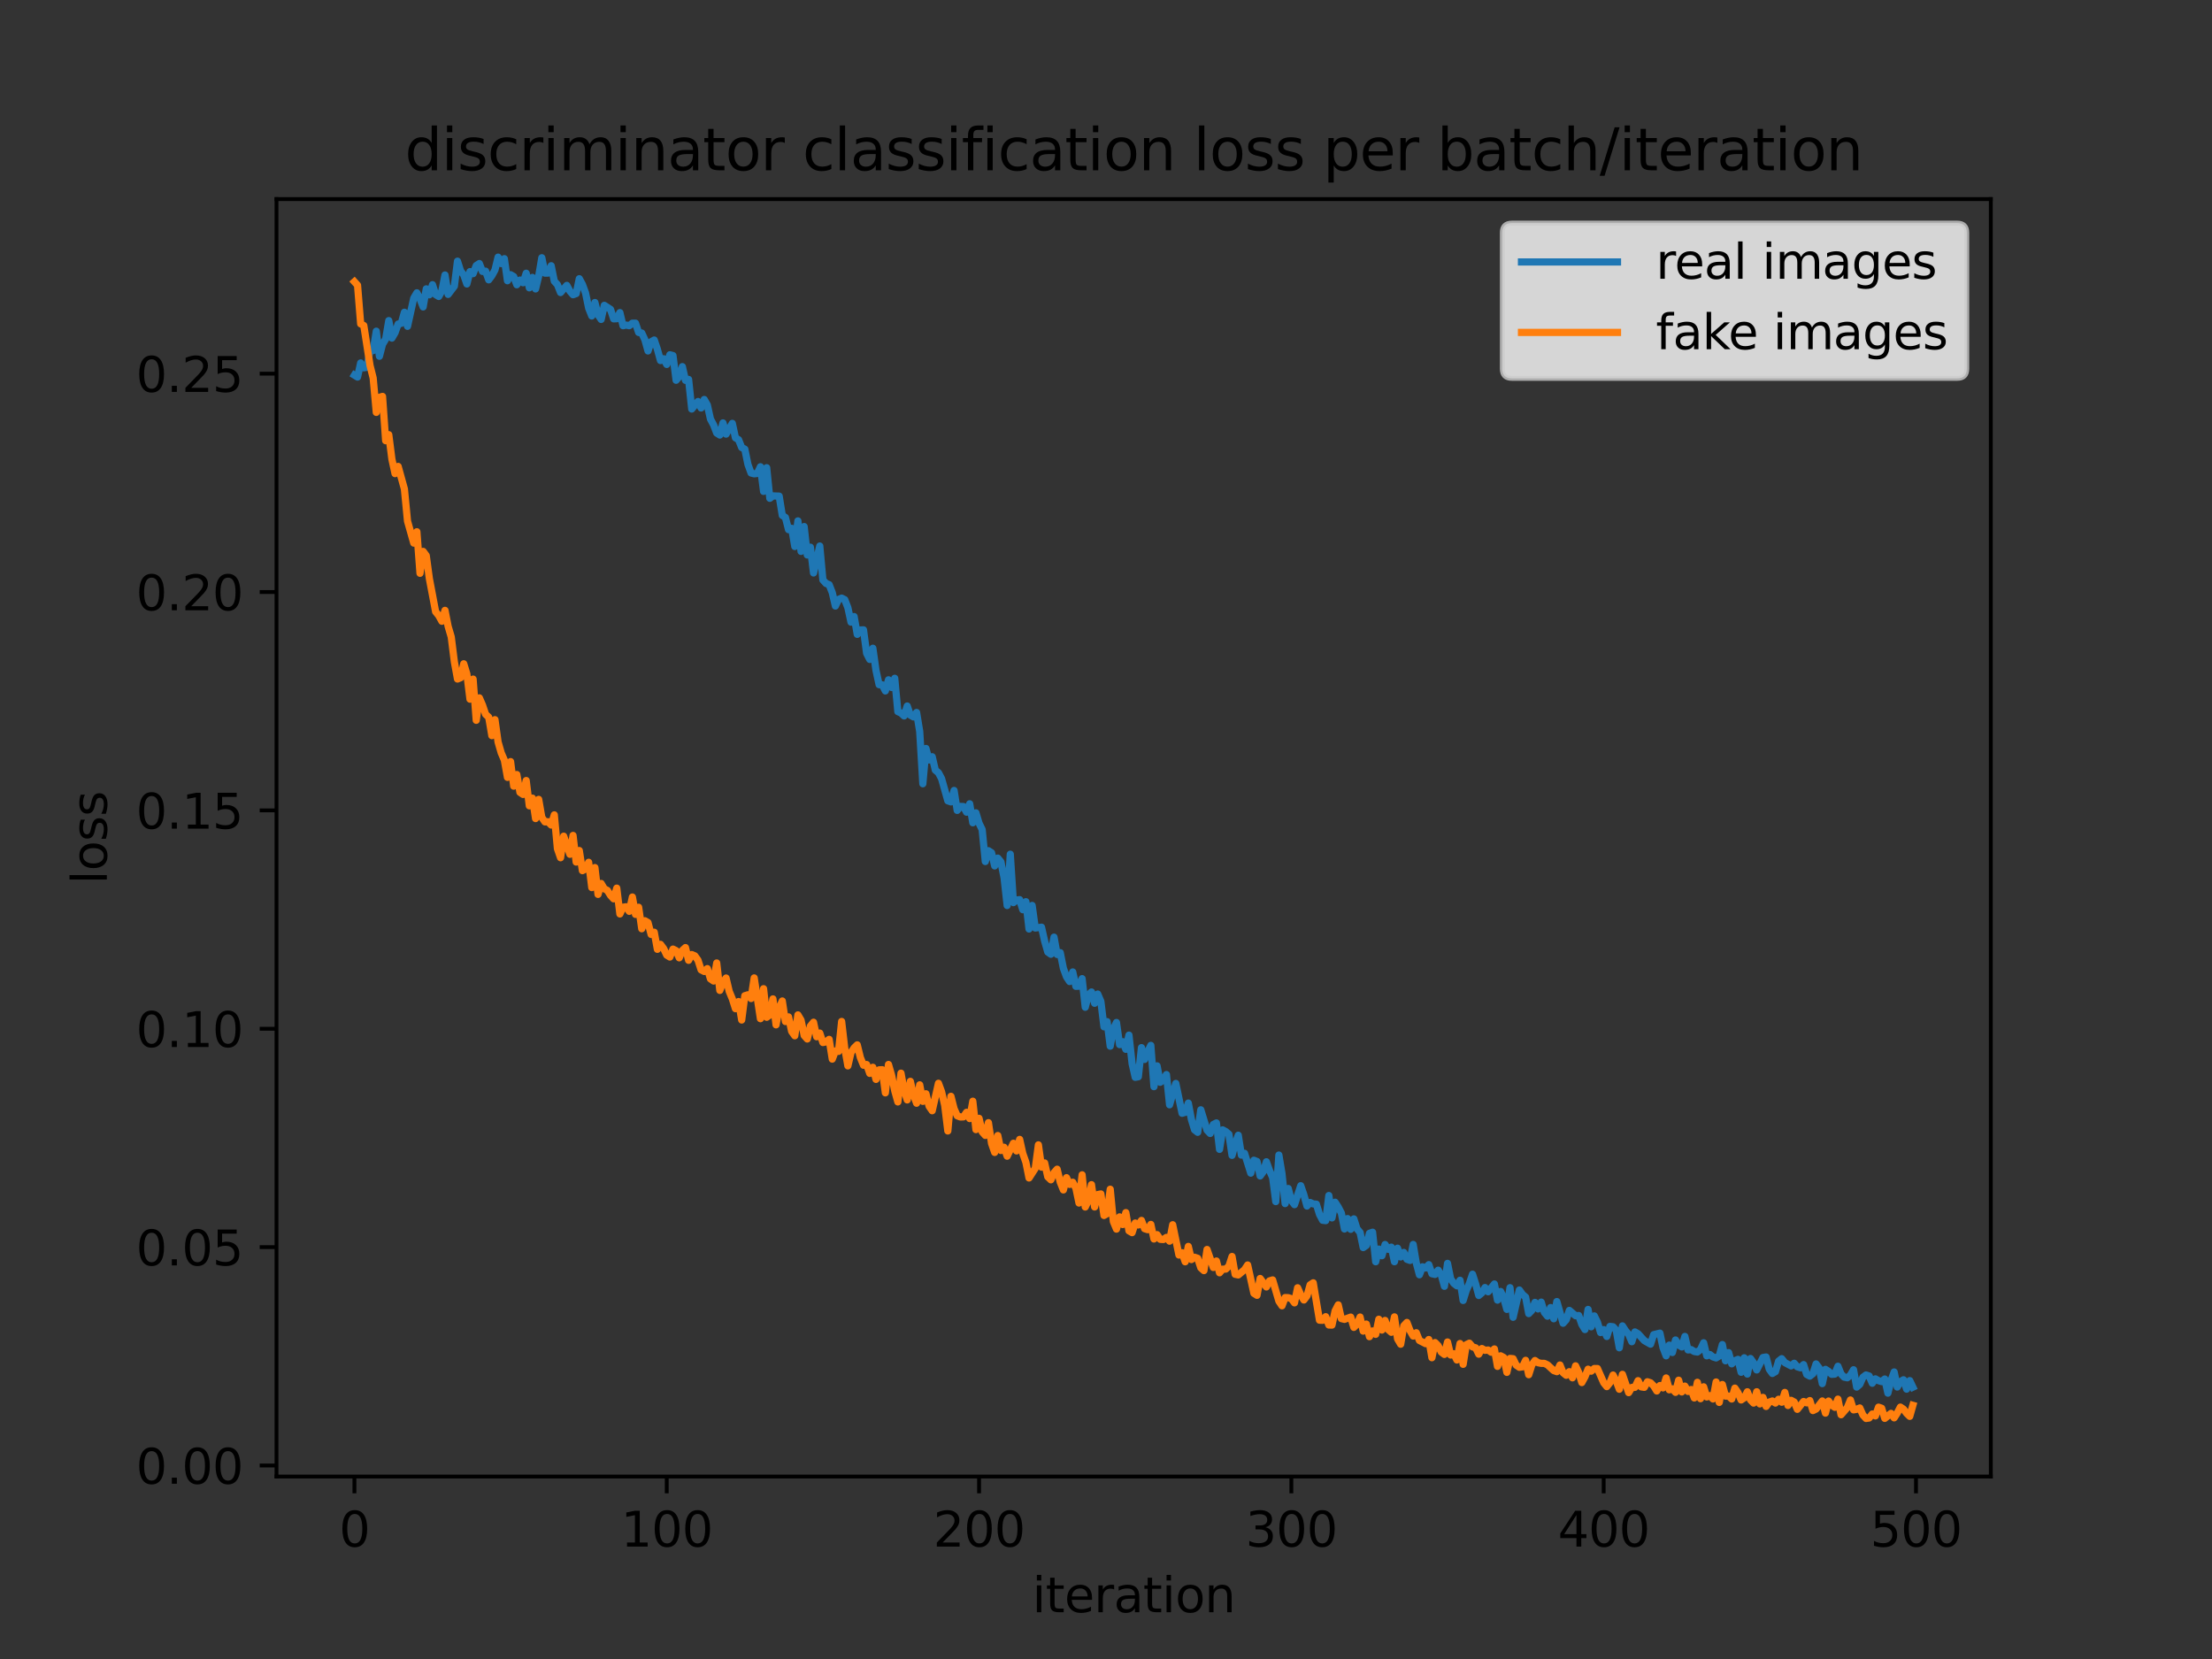 <?xml version="1.0" encoding="utf-8" standalone="no"?>
<!DOCTYPE svg PUBLIC "-//W3C//DTD SVG 1.1//EN"
  "http://www.w3.org/Graphics/SVG/1.1/DTD/svg11.dtd">
<svg xmlns:xlink="http://www.w3.org/1999/xlink" width="460.8pt" height="345.6pt" viewBox="0 0 460.8 345.6" xmlns="http://www.w3.org/2000/svg" version="1.1">
 <rect x="0" y="0" width="460.8" height="345.6" fill="#333333" stroke="none"/>
 <defs>
  <style type="text/css">*{stroke-linejoin: round; stroke-linecap: butt}</style>
 </defs>
 <g id="figure_1">
  <g id="patch_1">
   <path d="M 0 345.6 
L 460.8 345.6 
L 460.8 0 
L 0 0 
L 0 345.6 
z
" style="fill: none"/>
  </g>
  <g id="axes_1">
   <g id="patch_2">
    <path d="M 57.6 307.584 
L 414.72 307.584 
L 414.72 41.472 
L 57.6 41.472 
L 57.6 307.584 
z
" style="fill: none"/>
   </g>
   <g id="matplotlib.axis_1">
    <g id="xtick_1">
     <g id="line2d_1">
      <defs>
       <path id="m4d21bc078c" d="M 0 0 
L 0 3.5 
" style="stroke: #000000; stroke-width: 0.8"/>
      </defs>
      <g>
       <use xlink:href="#m4d21bc078c" x="73.833" y="307.584" style="stroke: #000000; stroke-width: 0.8"/>
      </g>
     </g>
     <g id="text_1">
      <!-- 0 -->
      <g transform="translate(70.651 322.182) scale(0.1 -0.1)">
       <defs>
        <path id="DejaVuSans-30" d="M 2034 4250 
Q 1547 4250 1301 3770 
Q 1056 3291 1056 2328 
Q 1056 1369 1301 889 
Q 1547 409 2034 409 
Q 2525 409 2770 889 
Q 3016 1369 3016 2328 
Q 3016 3291 2770 3770 
Q 2525 4250 2034 4250 
z
M 2034 4750 
Q 2819 4750 3233 4129 
Q 3647 3509 3647 2328 
Q 3647 1150 3233 529 
Q 2819 -91 2034 -91 
Q 1250 -91 836 529 
Q 422 1150 422 2328 
Q 422 3509 836 4129 
Q 1250 4750 2034 4750 
z
" transform="scale(0.016)"/>
       </defs>
       <use xlink:href="#DejaVuSans-30"/>
      </g>
     </g>
    </g>
    <g id="xtick_2">
     <g id="line2d_2">
      <g>
       <use xlink:href="#m4d21bc078c" x="138.894" y="307.584" style="stroke: #000000; stroke-width: 0.8"/>
      </g>
     </g>
     <g id="text_2">
      <!-- 100 -->
      <g transform="translate(129.35 322.182) scale(0.1 -0.1)">
       <defs>
        <path id="DejaVuSans-31" d="M 794 531 
L 1825 531 
L 1825 4091 
L 703 3866 
L 703 4441 
L 1819 4666 
L 2450 4666 
L 2450 531 
L 3481 531 
L 3481 0 
L 794 0 
L 794 531 
z
" transform="scale(0.016)"/>
       </defs>
       <use xlink:href="#DejaVuSans-31"/>
       <use xlink:href="#DejaVuSans-30" x="63.623"/>
       <use xlink:href="#DejaVuSans-30" x="127.246"/>
      </g>
     </g>
    </g>
    <g id="xtick_3">
     <g id="line2d_3">
      <g>
       <use xlink:href="#m4d21bc078c" x="203.955" y="307.584" style="stroke: #000000; stroke-width: 0.8"/>
      </g>
     </g>
     <g id="text_3">
      <!-- 200 -->
      <g transform="translate(194.411 322.182) scale(0.1 -0.1)">
       <defs>
        <path id="DejaVuSans-32" d="M 1228 531 
L 3431 531 
L 3431 0 
L 469 0 
L 469 531 
Q 828 903 1448 1529 
Q 2069 2156 2228 2338 
Q 2531 2678 2651 2914 
Q 2772 3150 2772 3378 
Q 2772 3750 2511 3984 
Q 2250 4219 1831 4219 
Q 1534 4219 1204 4116 
Q 875 4013 500 3803 
L 500 4441 
Q 881 4594 1212 4672 
Q 1544 4750 1819 4750 
Q 2544 4750 2975 4387 
Q 3406 4025 3406 3419 
Q 3406 3131 3298 2873 
Q 3191 2616 2906 2266 
Q 2828 2175 2409 1742 
Q 1991 1309 1228 531 
z
" transform="scale(0.016)"/>
       </defs>
       <use xlink:href="#DejaVuSans-32"/>
       <use xlink:href="#DejaVuSans-30" x="63.623"/>
       <use xlink:href="#DejaVuSans-30" x="127.246"/>
      </g>
     </g>
    </g>
    <g id="xtick_4">
     <g id="line2d_4">
      <g>
       <use xlink:href="#m4d21bc078c" x="269.016" y="307.584" style="stroke: #000000; stroke-width: 0.8"/>
      </g>
     </g>
     <g id="text_4">
      <!-- 300 -->
      <g transform="translate(259.472 322.182) scale(0.1 -0.1)">
       <defs>
        <path id="DejaVuSans-33" d="M 2597 2516 
Q 3050 2419 3304 2112 
Q 3559 1806 3559 1356 
Q 3559 666 3084 287 
Q 2609 -91 1734 -91 
Q 1441 -91 1130 -33 
Q 819 25 488 141 
L 488 750 
Q 750 597 1062 519 
Q 1375 441 1716 441 
Q 2309 441 2620 675 
Q 2931 909 2931 1356 
Q 2931 1769 2642 2001 
Q 2353 2234 1838 2234 
L 1294 2234 
L 1294 2753 
L 1863 2753 
Q 2328 2753 2575 2939 
Q 2822 3125 2822 3475 
Q 2822 3834 2567 4026 
Q 2313 4219 1838 4219 
Q 1578 4219 1281 4162 
Q 984 4106 628 3988 
L 628 4550 
Q 988 4650 1302 4700 
Q 1616 4750 1894 4750 
Q 2613 4750 3031 4423 
Q 3450 4097 3450 3541 
Q 3450 3153 3228 2886 
Q 3006 2619 2597 2516 
z
" transform="scale(0.016)"/>
       </defs>
       <use xlink:href="#DejaVuSans-33"/>
       <use xlink:href="#DejaVuSans-30" x="63.623"/>
       <use xlink:href="#DejaVuSans-30" x="127.246"/>
      </g>
     </g>
    </g>
    <g id="xtick_5">
     <g id="line2d_5">
      <g>
       <use xlink:href="#m4d21bc078c" x="334.077" y="307.584" style="stroke: #000000; stroke-width: 0.8"/>
      </g>
     </g>
     <g id="text_5">
      <!-- 400 -->
      <g transform="translate(324.533 322.182) scale(0.1 -0.1)">
       <defs>
        <path id="DejaVuSans-34" d="M 2419 4116 
L 825 1625 
L 2419 1625 
L 2419 4116 
z
M 2253 4666 
L 3047 4666 
L 3047 1625 
L 3713 1625 
L 3713 1100 
L 3047 1100 
L 3047 0 
L 2419 0 
L 2419 1100 
L 313 1100 
L 313 1709 
L 2253 4666 
z
" transform="scale(0.016)"/>
       </defs>
       <use xlink:href="#DejaVuSans-34"/>
       <use xlink:href="#DejaVuSans-30" x="63.623"/>
       <use xlink:href="#DejaVuSans-30" x="127.246"/>
      </g>
     </g>
    </g>
    <g id="xtick_6">
     <g id="line2d_6">
      <g>
       <use xlink:href="#m4d21bc078c" x="399.138" y="307.584" style="stroke: #000000; stroke-width: 0.8"/>
      </g>
     </g>
     <g id="text_6">
      <!-- 500 -->
      <g transform="translate(389.594 322.182) scale(0.1 -0.1)">
       <defs>
        <path id="DejaVuSans-35" d="M 691 4666 
L 3169 4666 
L 3169 4134 
L 1269 4134 
L 1269 2991 
Q 1406 3038 1543 3061 
Q 1681 3084 1819 3084 
Q 2600 3084 3056 2656 
Q 3513 2228 3513 1497 
Q 3513 744 3044 326 
Q 2575 -91 1722 -91 
Q 1428 -91 1123 -41 
Q 819 9 494 109 
L 494 744 
Q 775 591 1075 516 
Q 1375 441 1709 441 
Q 2250 441 2565 725 
Q 2881 1009 2881 1497 
Q 2881 1984 2565 2268 
Q 2250 2553 1709 2553 
Q 1456 2553 1204 2497 
Q 953 2441 691 2322 
L 691 4666 
z
" transform="scale(0.016)"/>
       </defs>
       <use xlink:href="#DejaVuSans-35"/>
       <use xlink:href="#DejaVuSans-30" x="63.623"/>
       <use xlink:href="#DejaVuSans-30" x="127.246"/>
      </g>
     </g>
    </g>
    <g id="text_7">
     <!-- iteration -->
     <g transform="translate(215.037 335.861) scale(0.1 -0.1)">
      <defs>
       <path id="DejaVuSans-69" d="M 603 3500 
L 1178 3500 
L 1178 0 
L 603 0 
L 603 3500 
z
M 603 4863 
L 1178 4863 
L 1178 4134 
L 603 4134 
L 603 4863 
z
" transform="scale(0.016)"/>
       <path id="DejaVuSans-74" d="M 1172 4494 
L 1172 3500 
L 2356 3500 
L 2356 3053 
L 1172 3053 
L 1172 1153 
Q 1172 725 1289 603 
Q 1406 481 1766 481 
L 2356 481 
L 2356 0 
L 1766 0 
Q 1100 0 847 248 
Q 594 497 594 1153 
L 594 3053 
L 172 3053 
L 172 3500 
L 594 3500 
L 594 4494 
L 1172 4494 
z
" transform="scale(0.016)"/>
       <path id="DejaVuSans-65" d="M 3597 1894 
L 3597 1613 
L 953 1613 
Q 991 1019 1311 708 
Q 1631 397 2203 397 
Q 2534 397 2845 478 
Q 3156 559 3463 722 
L 3463 178 
Q 3153 47 2828 -22 
Q 2503 -91 2169 -91 
Q 1331 -91 842 396 
Q 353 884 353 1716 
Q 353 2575 817 3079 
Q 1281 3584 2069 3584 
Q 2775 3584 3186 3129 
Q 3597 2675 3597 1894 
z
M 3022 2063 
Q 3016 2534 2758 2815 
Q 2500 3097 2075 3097 
Q 1594 3097 1305 2825 
Q 1016 2553 972 2059 
L 3022 2063 
z
" transform="scale(0.016)"/>
       <path id="DejaVuSans-72" d="M 2631 2963 
Q 2534 3019 2420 3045 
Q 2306 3072 2169 3072 
Q 1681 3072 1420 2755 
Q 1159 2438 1159 1844 
L 1159 0 
L 581 0 
L 581 3500 
L 1159 3500 
L 1159 2956 
Q 1341 3275 1631 3429 
Q 1922 3584 2338 3584 
Q 2397 3584 2469 3576 
Q 2541 3569 2628 3553 
L 2631 2963 
z
" transform="scale(0.016)"/>
       <path id="DejaVuSans-61" d="M 2194 1759 
Q 1497 1759 1228 1600 
Q 959 1441 959 1056 
Q 959 750 1161 570 
Q 1363 391 1709 391 
Q 2188 391 2477 730 
Q 2766 1069 2766 1631 
L 2766 1759 
L 2194 1759 
z
M 3341 1997 
L 3341 0 
L 2766 0 
L 2766 531 
Q 2569 213 2275 61 
Q 1981 -91 1556 -91 
Q 1019 -91 701 211 
Q 384 513 384 1019 
Q 384 1609 779 1909 
Q 1175 2209 1959 2209 
L 2766 2209 
L 2766 2266 
Q 2766 2663 2505 2880 
Q 2244 3097 1772 3097 
Q 1472 3097 1187 3025 
Q 903 2953 641 2809 
L 641 3341 
Q 956 3463 1253 3523 
Q 1550 3584 1831 3584 
Q 2591 3584 2966 3190 
Q 3341 2797 3341 1997 
z
" transform="scale(0.016)"/>
       <path id="DejaVuSans-6f" d="M 1959 3097 
Q 1497 3097 1228 2736 
Q 959 2375 959 1747 
Q 959 1119 1226 758 
Q 1494 397 1959 397 
Q 2419 397 2687 759 
Q 2956 1122 2956 1747 
Q 2956 2369 2687 2733 
Q 2419 3097 1959 3097 
z
M 1959 3584 
Q 2709 3584 3137 3096 
Q 3566 2609 3566 1747 
Q 3566 888 3137 398 
Q 2709 -91 1959 -91 
Q 1206 -91 779 398 
Q 353 888 353 1747 
Q 353 2609 779 3096 
Q 1206 3584 1959 3584 
z
" transform="scale(0.016)"/>
       <path id="DejaVuSans-6e" d="M 3513 2113 
L 3513 0 
L 2938 0 
L 2938 2094 
Q 2938 2591 2744 2837 
Q 2550 3084 2163 3084 
Q 1697 3084 1428 2787 
Q 1159 2491 1159 1978 
L 1159 0 
L 581 0 
L 581 3500 
L 1159 3500 
L 1159 2956 
Q 1366 3272 1645 3428 
Q 1925 3584 2291 3584 
Q 2894 3584 3203 3211 
Q 3513 2838 3513 2113 
z
" transform="scale(0.016)"/>
      </defs>
      <use xlink:href="#DejaVuSans-69"/>
      <use xlink:href="#DejaVuSans-74" x="27.783"/>
      <use xlink:href="#DejaVuSans-65" x="66.992"/>
      <use xlink:href="#DejaVuSans-72" x="128.516"/>
      <use xlink:href="#DejaVuSans-61" x="169.629"/>
      <use xlink:href="#DejaVuSans-74" x="230.908"/>
      <use xlink:href="#DejaVuSans-69" x="270.117"/>
      <use xlink:href="#DejaVuSans-6f" x="297.9"/>
      <use xlink:href="#DejaVuSans-6e" x="359.082"/>
     </g>
    </g>
   </g>
   <g id="matplotlib.axis_2">
    <g id="ytick_1">
     <g id="line2d_7">
      <defs>
       <path id="me363e222d3" d="M 0 0 
L -3.5 0 
" style="stroke: #000000; stroke-width: 0.8"/>
      </defs>
      <g>
       <use xlink:href="#me363e222d3" x="57.6" y="305.293" style="stroke: #000000; stroke-width: 0.8"/>
      </g>
     </g>
     <g id="text_8">
      <!-- 0.00 -->
      <g transform="translate(28.334 309.092) scale(0.1 -0.1)">
       <defs>
        <path id="DejaVuSans-2e" d="M 684 794 
L 1344 794 
L 1344 0 
L 684 0 
L 684 794 
z
" transform="scale(0.016)"/>
       </defs>
       <use xlink:href="#DejaVuSans-30"/>
       <use xlink:href="#DejaVuSans-2e" x="63.623"/>
       <use xlink:href="#DejaVuSans-30" x="95.41"/>
       <use xlink:href="#DejaVuSans-30" x="159.033"/>
      </g>
     </g>
    </g>
    <g id="ytick_2">
     <g id="line2d_8">
      <g>
       <use xlink:href="#me363e222d3" x="57.6" y="259.803" style="stroke: #000000; stroke-width: 0.8"/>
      </g>
     </g>
     <g id="text_9">
      <!-- 0.05 -->
      <g transform="translate(28.334 263.602) scale(0.1 -0.1)">
       <use xlink:href="#DejaVuSans-30"/>
       <use xlink:href="#DejaVuSans-2e" x="63.623"/>
       <use xlink:href="#DejaVuSans-30" x="95.41"/>
       <use xlink:href="#DejaVuSans-35" x="159.033"/>
      </g>
     </g>
    </g>
    <g id="ytick_3">
     <g id="line2d_9">
      <g>
       <use xlink:href="#me363e222d3" x="57.6" y="214.312" style="stroke: #000000; stroke-width: 0.8"/>
      </g>
     </g>
     <g id="text_10">
      <!-- 0.10 -->
      <g transform="translate(28.334 218.111) scale(0.1 -0.1)">
       <use xlink:href="#DejaVuSans-30"/>
       <use xlink:href="#DejaVuSans-2e" x="63.623"/>
       <use xlink:href="#DejaVuSans-31" x="95.41"/>
       <use xlink:href="#DejaVuSans-30" x="159.033"/>
      </g>
     </g>
    </g>
    <g id="ytick_4">
     <g id="line2d_10">
      <g>
       <use xlink:href="#me363e222d3" x="57.6" y="168.822" style="stroke: #000000; stroke-width: 0.8"/>
      </g>
     </g>
     <g id="text_11">
      <!-- 0.15 -->
      <g transform="translate(28.334 172.621) scale(0.1 -0.1)">
       <use xlink:href="#DejaVuSans-30"/>
       <use xlink:href="#DejaVuSans-2e" x="63.623"/>
       <use xlink:href="#DejaVuSans-31" x="95.41"/>
       <use xlink:href="#DejaVuSans-35" x="159.033"/>
      </g>
     </g>
    </g>
    <g id="ytick_5">
     <g id="line2d_11">
      <g>
       <use xlink:href="#me363e222d3" x="57.6" y="123.331" style="stroke: #000000; stroke-width: 0.8"/>
      </g>
     </g>
     <g id="text_12">
      <!-- 0.20 -->
      <g transform="translate(28.334 127.13) scale(0.1 -0.1)">
       <use xlink:href="#DejaVuSans-30"/>
       <use xlink:href="#DejaVuSans-2e" x="63.623"/>
       <use xlink:href="#DejaVuSans-32" x="95.41"/>
       <use xlink:href="#DejaVuSans-30" x="159.033"/>
      </g>
     </g>
    </g>
    <g id="ytick_6">
     <g id="line2d_12">
      <g>
       <use xlink:href="#me363e222d3" x="57.6" y="77.84" style="stroke: #000000; stroke-width: 0.8"/>
      </g>
     </g>
     <g id="text_13">
      <!-- 0.25 -->
      <g transform="translate(28.334 81.64) scale(0.1 -0.1)">
       <use xlink:href="#DejaVuSans-30"/>
       <use xlink:href="#DejaVuSans-2e" x="63.623"/>
       <use xlink:href="#DejaVuSans-32" x="95.41"/>
       <use xlink:href="#DejaVuSans-35" x="159.033"/>
      </g>
     </g>
    </g>
    <g id="text_14">
     <!-- loss -->
     <g transform="translate(22.255 184.186) rotate(-90) scale(0.1 -0.1)">
      <defs>
       <path id="DejaVuSans-6c" d="M 603 4863 
L 1178 4863 
L 1178 0 
L 603 0 
L 603 4863 
z
" transform="scale(0.016)"/>
       <path id="DejaVuSans-73" d="M 2834 3397 
L 2834 2853 
Q 2591 2978 2328 3040 
Q 2066 3103 1784 3103 
Q 1356 3103 1142 2972 
Q 928 2841 928 2578 
Q 928 2378 1081 2264 
Q 1234 2150 1697 2047 
L 1894 2003 
Q 2506 1872 2764 1633 
Q 3022 1394 3022 966 
Q 3022 478 2636 193 
Q 2250 -91 1575 -91 
Q 1294 -91 989 -36 
Q 684 19 347 128 
L 347 722 
Q 666 556 975 473 
Q 1284 391 1588 391 
Q 1994 391 2212 530 
Q 2431 669 2431 922 
Q 2431 1156 2273 1281 
Q 2116 1406 1581 1522 
L 1381 1569 
Q 847 1681 609 1914 
Q 372 2147 372 2553 
Q 372 3047 722 3315 
Q 1072 3584 1716 3584 
Q 2034 3584 2315 3537 
Q 2597 3491 2834 3397 
z
" transform="scale(0.016)"/>
      </defs>
      <use xlink:href="#DejaVuSans-6c"/>
      <use xlink:href="#DejaVuSans-6f" x="27.783"/>
      <use xlink:href="#DejaVuSans-73" x="88.965"/>
      <use xlink:href="#DejaVuSans-73" x="141.064"/>
     </g>
    </g>
   </g>
   <g id="line2d_13">
    <path d="M 73.833 78.147 
L 74.483 78.546 
L 75.134 75.608 
L 75.785 76.62 
L 76.435 76.509 
L 77.086 72.919 
L 77.736 73.033 
L 78.387 68.994 
L 79.038 74.218 
L 79.688 71.725 
L 80.339 70.63 
L 80.989 66.788 
L 81.64 70.433 
L 82.291 69.314 
L 82.941 67.502 
L 83.592 67.36 
L 84.242 65.046 
L 84.893 67.98 
L 86.194 62.102 
L 86.845 61 
L 87.496 62.249 
L 88.146 63.942 
L 88.797 60.173 
L 89.447 61.414 
L 90.098 59.307 
L 90.749 61.374 
L 91.399 61.762 
L 92.05 60.585 
L 92.7 57.281 
L 93.351 61.329 
L 94.652 59.614 
L 95.303 54.41 
L 95.953 56.451 
L 96.604 57.283 
L 97.255 59.155 
L 97.905 56.582 
L 98.556 57.013 
L 99.207 55.328 
L 99.857 54.901 
L 100.508 56.549 
L 101.158 56.486 
L 101.809 58.296 
L 102.46 57.42 
L 103.11 56.238 
L 103.761 53.568 
L 104.411 54.912 
L 105.062 53.888 
L 105.713 58.482 
L 106.363 57.225 
L 107.014 57.607 
L 107.664 59.324 
L 108.315 58.343 
L 108.966 58.902 
L 109.616 56.92 
L 110.267 59.96 
L 110.918 57.792 
L 111.568 60.185 
L 112.219 57.516 
L 112.869 53.693 
L 113.52 56.902 
L 114.171 56.893 
L 114.821 55.358 
L 115.472 58.583 
L 116.122 59.291 
L 116.773 60.94 
L 118.074 59.452 
L 118.725 60.655 
L 119.375 61.4 
L 120.026 61.166 
L 120.677 58.057 
L 121.327 59.249 
L 121.978 61.03 
L 122.629 64.191 
L 123.279 65.825 
L 123.93 63.016 
L 124.58 65.57 
L 125.231 66.543 
L 125.882 63.607 
L 127.183 64.452 
L 127.833 66.42 
L 128.484 66.394 
L 129.135 65.123 
L 129.785 67.849 
L 130.436 67.716 
L 131.086 67.846 
L 131.737 67.327 
L 132.388 67.326 
L 133.038 69.253 
L 133.689 69.375 
L 134.339 70.777 
L 134.99 73.108 
L 135.641 71.205 
L 136.291 70.832 
L 136.942 72.746 
L 137.593 75.109 
L 138.243 74.733 
L 138.894 75.917 
L 139.544 73.905 
L 140.195 74.07 
L 140.846 79.216 
L 141.496 78.448 
L 142.147 76.375 
L 142.797 79.232 
L 143.448 79.038 
L 144.099 85.208 
L 145.4 83.638 
L 146.05 84.993 
L 146.701 83.221 
L 147.352 84.373 
L 148.002 87.291 
L 148.653 88.515 
L 149.304 90.21 
L 149.954 90.628 
L 150.605 88.103 
L 151.255 90.437 
L 152.557 88.196 
L 153.207 91.203 
L 153.858 91.602 
L 154.508 93.223 
L 155.159 93.569 
L 155.81 96.752 
L 156.46 98.533 
L 157.111 98.707 
L 157.761 98.623 
L 158.412 97.234 
L 159.063 102.368 
L 159.713 97.434 
L 160.364 103.806 
L 161.015 103.307 
L 162.316 103.351 
L 162.966 107.363 
L 163.617 107.803 
L 164.268 110.337 
L 164.918 110.053 
L 165.569 113.847 
L 166.219 108.512 
L 166.87 114.866 
L 167.521 109.692 
L 168.171 115.609 
L 168.822 113.99 
L 169.472 119.357 
L 170.774 113.747 
L 171.424 120.821 
L 172.075 121.54 
L 172.725 121.795 
L 173.376 123.46 
L 174.027 126.244 
L 174.677 124.877 
L 175.328 124.599 
L 175.979 124.924 
L 176.629 126.596 
L 177.28 129.608 
L 177.93 128.437 
L 178.581 132.144 
L 179.232 131.235 
L 179.882 131.208 
L 180.533 136.099 
L 181.183 137.366 
L 181.834 135.041 
L 182.485 139.658 
L 183.135 142.631 
L 183.786 142.664 
L 184.436 143.932 
L 185.087 141.62 
L 185.738 143.219 
L 186.388 141.302 
L 187.039 148.239 
L 187.69 148.532 
L 188.34 149.141 
L 188.991 147.073 
L 189.641 148.983 
L 190.292 149.344 
L 190.943 148.424 
L 191.593 152.375 
L 192.244 163.271 
L 192.894 155.919 
L 193.545 158.317 
L 194.196 157.642 
L 194.846 160.429 
L 195.497 160.975 
L 196.147 162.2 
L 197.449 166.823 
L 198.099 167.045 
L 198.75 164.668 
L 199.401 168.822 
L 200.051 167.99 
L 200.702 168.017 
L 201.352 169.194 
L 202.003 167.444 
L 202.654 171.402 
L 203.304 169.328 
L 203.955 171.492 
L 204.605 172.821 
L 205.256 179.47 
L 205.907 177.218 
L 206.557 177.646 
L 207.208 180.387 
L 207.858 178.758 
L 208.509 179.552 
L 209.16 182.822 
L 209.81 188.631 
L 210.461 177.946 
L 211.112 188.03 
L 211.762 187.485 
L 212.413 187.416 
L 213.063 189.507 
L 213.714 187.837 
L 214.365 193.53 
L 215.015 188.619 
L 215.666 193.319 
L 216.967 193.15 
L 217.618 196.052 
L 218.268 198.319 
L 218.919 198.788 
L 219.569 195.226 
L 220.22 198.836 
L 220.871 198.455 
L 221.521 201.722 
L 222.172 203.491 
L 222.822 204.47 
L 223.473 202.476 
L 224.124 205.468 
L 224.774 205.442 
L 225.425 203.869 
L 226.076 209.829 
L 226.726 207.301 
L 227.377 206.65 
L 228.027 209.004 
L 228.678 207.079 
L 229.329 208.61 
L 229.979 213.904 
L 230.63 212.829 
L 231.28 217.935 
L 231.931 214.353 
L 232.582 213.004 
L 233.232 217.615 
L 233.883 216.997 
L 234.533 218.593 
L 235.184 215.636 
L 235.835 221.565 
L 236.485 224.423 
L 237.136 224.306 
L 237.787 218.242 
L 238.437 220.7 
L 239.088 219.086 
L 239.738 217.775 
L 240.389 226.375 
L 241.04 222.038 
L 241.69 225.461 
L 242.341 224.961 
L 242.991 223.85 
L 243.642 230.151 
L 244.943 225.703 
L 246.244 231.918 
L 246.895 231.721 
L 247.546 229.792 
L 248.196 233.23 
L 248.847 235.364 
L 249.498 235.88 
L 250.148 231.193 
L 251.449 235.438 
L 252.1 236.123 
L 252.751 234.251 
L 253.401 233.927 
L 254.052 239.433 
L 254.702 235.375 
L 255.353 235.728 
L 256.004 236.286 
L 256.654 240.686 
L 257.305 238.322 
L 257.955 236.491 
L 258.606 240.633 
L 259.257 240.249 
L 260.558 244.388 
L 261.208 241.698 
L 261.859 241.965 
L 262.51 244.972 
L 263.16 244.086 
L 263.811 242.018 
L 264.462 243.828 
L 265.112 245.299 
L 265.763 250.316 
L 266.413 240.617 
L 267.064 244.498 
L 267.715 250.729 
L 268.365 247.583 
L 269.016 250.078 
L 269.666 250.952 
L 270.968 247.005 
L 271.618 248.887 
L 272.269 251.242 
L 272.919 250.497 
L 273.57 250.799 
L 274.221 250.845 
L 274.871 252.96 
L 275.522 254.198 
L 276.173 254.279 
L 276.823 249.047 
L 277.474 253.711 
L 278.124 250.443 
L 278.775 251.45 
L 279.426 252.699 
L 280.076 256.018 
L 280.727 253.854 
L 281.377 256.087 
L 282.028 253.915 
L 282.679 255.964 
L 283.329 256.743 
L 283.98 259.895 
L 284.63 259.441 
L 285.281 256.927 
L 285.932 256.694 
L 286.582 262.846 
L 287.233 260.211 
L 287.884 261.589 
L 288.534 259.254 
L 289.185 260.252 
L 289.835 259.799 
L 290.486 262.84 
L 291.137 260.022 
L 291.787 261.849 
L 292.438 260.908 
L 293.088 262.333 
L 293.739 262.567 
L 294.39 259.243 
L 295.04 263.121 
L 295.691 265.558 
L 296.341 263.892 
L 296.992 264.15 
L 297.643 263.449 
L 298.293 265.346 
L 298.944 265.488 
L 299.595 264.601 
L 300.245 265.61 
L 300.896 267.962 
L 301.546 263.183 
L 302.197 266.418 
L 302.848 267.345 
L 303.498 267.858 
L 304.149 266.703 
L 304.799 270.911 
L 305.45 268.817 
L 306.101 267.374 
L 306.751 265.44 
L 307.402 267.47 
L 308.052 269.873 
L 308.703 269.336 
L 309.354 268.218 
L 310.004 269.098 
L 311.305 267.478 
L 311.956 270.838 
L 312.607 269.037 
L 313.257 270.431 
L 313.908 272.769 
L 314.559 268.244 
L 315.209 274.417 
L 316.51 268.731 
L 317.161 269.657 
L 317.812 270.208 
L 318.462 273.645 
L 319.113 272.972 
L 319.763 271.31 
L 320.414 272.677 
L 321.065 271.255 
L 321.715 273.404 
L 322.366 274.186 
L 323.016 272.382 
L 323.667 274.721 
L 324.318 271.139 
L 325.619 275.656 
L 326.27 274.936 
L 326.92 272.982 
L 328.221 274.09 
L 328.872 274.043 
L 329.523 275.903 
L 330.173 276.967 
L 330.824 272.78 
L 331.474 276.397 
L 332.125 274.126 
L 332.776 275.438 
L 333.426 277.596 
L 334.077 276.976 
L 334.727 278.411 
L 335.378 276.312 
L 336.029 276.39 
L 336.679 277.092 
L 337.33 280.769 
L 337.981 276.207 
L 338.631 277.209 
L 339.282 277.973 
L 339.932 279.507 
L 340.583 277.467 
L 341.234 277.838 
L 342.535 279.27 
L 343.836 280.013 
L 344.487 278.035 
L 345.788 277.717 
L 346.438 280.75 
L 347.089 282.442 
L 347.74 280.206 
L 348.39 281.753 
L 349.041 279.137 
L 349.691 280.179 
L 350.342 280.591 
L 350.993 278.402 
L 351.643 281.211 
L 352.294 281.144 
L 352.945 281.547 
L 353.595 281.651 
L 354.246 281.134 
L 354.896 279.725 
L 355.547 282.449 
L 356.198 282.173 
L 356.848 282.681 
L 357.499 282.88 
L 358.149 282.477 
L 358.8 280.099 
L 359.451 283.48 
L 360.101 281.772 
L 360.752 284.114 
L 361.402 283.462 
L 362.053 283.182 
L 362.704 285.871 
L 363.354 282.852 
L 364.005 286.243 
L 364.656 283.002 
L 365.306 283.914 
L 365.957 285.383 
L 367.258 282.794 
L 367.909 282.686 
L 368.559 285.222 
L 369.21 286.118 
L 369.86 285.739 
L 370.511 283.554 
L 371.162 283.038 
L 371.812 283.856 
L 373.113 284.542 
L 373.764 283.991 
L 374.415 284.73 
L 375.065 284.933 
L 375.716 284.271 
L 376.367 286.317 
L 377.017 286.672 
L 377.668 286.153 
L 378.318 284.132 
L 378.969 284.992 
L 379.62 288.23 
L 380.27 285.258 
L 380.921 285.68 
L 381.571 286.297 
L 382.222 286.247 
L 382.873 284.615 
L 383.523 286.224 
L 384.174 286.886 
L 384.824 287.017 
L 385.475 286.468 
L 386.126 285.344 
L 386.776 288.956 
L 387.427 288.392 
L 388.078 286.914 
L 388.728 286.43 
L 389.379 286.642 
L 390.029 288.154 
L 390.68 287.242 
L 391.331 287.616 
L 391.981 287.814 
L 392.632 287.272 
L 393.282 290.217 
L 393.933 287.594 
L 394.584 285.807 
L 395.234 288.945 
L 395.885 287.83 
L 396.535 287.433 
L 397.186 289.381 
L 397.837 287.611 
L 398.487 288.977 
L 398.487 288.977 
" clip-path="url(#pd5bd0a9497)" style="fill: none; stroke: #1f77b4; stroke-width: 1.5; stroke-linecap: square"/>
   </g>
   <g id="line2d_14">
    <path d="M 73.833 58.698 
L 74.483 59.418 
L 75.134 67.468 
L 75.785 67.812 
L 77.086 76.151 
L 77.736 78.748 
L 78.387 85.911 
L 79.038 82.77 
L 79.688 82.579 
L 80.339 91.805 
L 80.989 90.55 
L 81.64 95.656 
L 82.291 98.664 
L 82.941 97.161 
L 84.242 101.854 
L 84.893 108.557 
L 86.194 113.139 
L 86.845 110.775 
L 87.496 119.428 
L 88.146 114.862 
L 88.797 115.742 
L 89.447 120.547 
L 90.749 127.431 
L 91.399 128.236 
L 92.05 129.419 
L 92.7 127.149 
L 93.351 130.482 
L 94.002 132.685 
L 94.652 137.888 
L 95.303 141.45 
L 95.953 141.186 
L 96.604 138.279 
L 97.255 140.397 
L 97.905 145.647 
L 98.556 141.469 
L 99.207 150.054 
L 99.857 145.377 
L 100.508 146.868 
L 101.158 148.801 
L 101.809 149.409 
L 102.46 153.245 
L 103.11 149.919 
L 103.761 154.579 
L 104.411 156.834 
L 105.062 158.349 
L 105.713 161.943 
L 106.363 158.656 
L 107.014 163.771 
L 107.664 161.349 
L 108.315 165.06 
L 108.966 165.499 
L 109.616 162.598 
L 110.267 167.866 
L 110.918 166.265 
L 111.568 170.522 
L 112.219 166.528 
L 112.869 170.274 
L 113.52 171.211 
L 114.171 171.178 
L 114.821 171.863 
L 115.472 169.753 
L 116.122 176.811 
L 116.773 178.681 
L 117.424 174.192 
L 118.725 177.965 
L 119.375 174.035 
L 120.026 179.582 
L 120.677 177.181 
L 121.327 181.373 
L 121.978 181.018 
L 122.629 179.633 
L 123.279 184.904 
L 123.93 180.733 
L 124.58 186.319 
L 125.231 184.042 
L 125.882 185.146 
L 126.532 185.494 
L 127.183 186.531 
L 127.833 187.24 
L 128.484 185.012 
L 129.135 190.391 
L 129.785 188.994 
L 130.436 188.893 
L 131.086 189.851 
L 131.737 186.866 
L 132.388 190.483 
L 133.038 188.996 
L 133.689 193.475 
L 134.339 191.807 
L 134.99 192.188 
L 135.641 194.66 
L 136.291 194.197 
L 136.942 197.759 
L 137.593 196.725 
L 138.243 197.591 
L 138.894 198.968 
L 139.544 199.37 
L 140.195 197.714 
L 140.846 198.045 
L 141.496 199.532 
L 142.147 197.993 
L 142.797 197.399 
L 143.448 200.05 
L 144.099 198.848 
L 144.749 199.123 
L 145.4 200.017 
L 146.05 202.033 
L 146.701 202.374 
L 147.352 201.782 
L 148.002 203.915 
L 148.653 204.363 
L 149.304 200.604 
L 149.954 206.319 
L 150.605 204.62 
L 151.255 203.737 
L 151.906 206.509 
L 152.557 208.085 
L 153.207 210.124 
L 153.858 208.638 
L 154.508 212.486 
L 155.159 207.425 
L 155.81 207.231 
L 156.46 208.011 
L 157.111 203.718 
L 158.412 212.211 
L 159.063 205.963 
L 159.713 211.917 
L 160.364 211.442 
L 161.015 208.09 
L 161.665 213.495 
L 162.316 209.963 
L 162.966 208.523 
L 163.617 212.805 
L 164.268 211.839 
L 164.918 214.87 
L 165.569 215.771 
L 166.219 211.419 
L 166.87 212.513 
L 167.521 215.704 
L 168.171 216.44 
L 168.822 213.747 
L 169.472 212.95 
L 170.123 215.975 
L 170.774 215.208 
L 171.424 217.18 
L 172.075 217.045 
L 172.725 216.519 
L 173.376 220.631 
L 174.027 218.931 
L 174.677 219.029 
L 175.328 212.789 
L 175.979 218.404 
L 176.629 222.041 
L 177.28 219.287 
L 177.93 218.297 
L 178.581 217.663 
L 179.232 220.308 
L 179.882 221.908 
L 180.533 221.757 
L 181.183 223.61 
L 181.834 222.337 
L 182.485 224.857 
L 183.135 222.869 
L 183.786 222.839 
L 184.436 227.663 
L 185.087 221.75 
L 185.738 224 
L 186.388 227.236 
L 187.039 229.551 
L 187.69 223.559 
L 188.34 227.124 
L 188.991 229.134 
L 189.641 225.263 
L 190.292 228.087 
L 190.943 229.822 
L 191.593 225.991 
L 192.244 229.438 
L 192.894 227.852 
L 193.545 230.442 
L 194.196 231.386 
L 195.497 225.667 
L 196.147 227.424 
L 196.798 230.273 
L 197.449 235.599 
L 198.099 228.383 
L 198.75 230.955 
L 199.401 232.439 
L 200.051 232.688 
L 200.702 232.665 
L 201.352 231.713 
L 202.003 233.022 
L 202.654 229.4 
L 203.304 235.319 
L 203.955 232.97 
L 204.605 235.799 
L 205.256 236.525 
L 205.907 233.869 
L 206.557 238.205 
L 207.208 240.072 
L 207.858 236.553 
L 208.509 239.668 
L 209.16 238.992 
L 209.81 240.857 
L 211.112 238.156 
L 211.762 239.759 
L 212.413 237.356 
L 213.063 240.28 
L 213.714 242.141 
L 214.365 245.395 
L 215.666 243.379 
L 216.316 238.494 
L 216.967 243.136 
L 217.618 242.262 
L 218.268 245.149 
L 218.919 245.776 
L 219.569 244.295 
L 220.22 243.565 
L 220.871 246.275 
L 221.521 247.883 
L 222.172 245.331 
L 222.822 246.736 
L 223.473 246.286 
L 224.124 247.507 
L 224.774 250.615 
L 225.425 244.735 
L 226.076 251.44 
L 226.726 250.089 
L 227.377 246.785 
L 228.027 251.433 
L 228.678 248.852 
L 229.329 248.717 
L 229.979 253.205 
L 230.63 252.831 
L 231.28 247.736 
L 231.931 254.473 
L 232.582 256.045 
L 233.232 253.494 
L 233.883 255.091 
L 234.533 252.608 
L 235.184 256.404 
L 235.835 256.781 
L 236.485 254.778 
L 237.136 255.183 
L 237.787 254.24 
L 238.437 255.957 
L 239.088 256.164 
L 239.738 255.069 
L 240.389 258.104 
L 241.04 257.196 
L 241.69 258.17 
L 242.341 258.217 
L 242.991 257.771 
L 243.642 258.554 
L 244.293 255.135 
L 245.594 261.446 
L 246.244 260.964 
L 246.895 262.852 
L 247.546 259.651 
L 248.196 262.386 
L 248.847 261.906 
L 249.498 262.128 
L 250.148 264.101 
L 250.799 264.693 
L 251.449 260.291 
L 252.751 264.039 
L 253.401 262.691 
L 254.052 265.147 
L 254.702 264.39 
L 255.353 264.374 
L 256.004 263.756 
L 256.654 261.748 
L 257.305 265.461 
L 257.955 265.591 
L 259.257 264.51 
L 259.907 263.518 
L 261.208 269.424 
L 261.859 269.841 
L 262.51 266.331 
L 263.811 268.094 
L 264.462 266.834 
L 265.112 266.633 
L 266.413 271.05 
L 267.064 272.022 
L 267.715 270.306 
L 268.365 270.33 
L 269.016 270.546 
L 269.666 271.41 
L 270.317 268.265 
L 270.968 269.727 
L 271.618 270.812 
L 272.269 269.952 
L 272.919 267.657 
L 273.57 267.232 
L 274.871 275.019 
L 275.522 275.041 
L 276.173 274.289 
L 276.823 276.022 
L 277.474 276.039 
L 278.124 273.099 
L 278.775 271.827 
L 279.426 274.687 
L 280.076 274.848 
L 281.377 274.374 
L 282.028 276.517 
L 282.679 275.879 
L 283.329 274.362 
L 283.98 277.295 
L 284.63 275.83 
L 285.281 278.456 
L 285.932 277.258 
L 286.582 277.968 
L 287.233 274.823 
L 287.884 277.071 
L 288.534 275.072 
L 289.185 276.964 
L 289.835 277.539 
L 290.486 274.328 
L 291.137 278.918 
L 291.787 280.027 
L 292.438 276.19 
L 293.088 275.491 
L 293.739 277.189 
L 294.39 278.324 
L 295.04 277.633 
L 295.691 279.245 
L 296.992 279.914 
L 297.643 279.04 
L 298.293 282.838 
L 298.944 279.681 
L 299.595 280.342 
L 300.245 281.658 
L 300.896 282.151 
L 301.546 279.56 
L 302.197 282.276 
L 302.848 282.015 
L 303.498 283.313 
L 304.149 279.879 
L 304.799 284.213 
L 305.45 280.125 
L 306.101 279.808 
L 306.751 280.582 
L 307.402 280.769 
L 308.052 282.1 
L 308.703 280.924 
L 309.354 281.299 
L 310.004 281.231 
L 310.655 281.698 
L 311.305 281.009 
L 311.956 284.646 
L 312.607 282.44 
L 313.257 282.791 
L 313.908 285.892 
L 314.559 282.984 
L 315.209 283.044 
L 315.86 284.397 
L 316.51 284.833 
L 317.161 284.735 
L 317.812 283.383 
L 318.462 286.378 
L 319.113 284.338 
L 319.763 283.424 
L 320.414 283.886 
L 321.065 284.008 
L 321.715 284.017 
L 322.366 284.317 
L 323.667 285.517 
L 324.318 285.743 
L 324.968 284.352 
L 325.619 285.966 
L 326.27 286.499 
L 326.92 285.741 
L 327.571 287.023 
L 328.221 284.527 
L 328.872 285.918 
L 329.523 288.012 
L 330.173 286.815 
L 330.824 285.228 
L 331.474 285.644 
L 332.125 285.088 
L 332.776 285.089 
L 334.077 288.049 
L 334.727 288.858 
L 335.378 288.029 
L 336.029 286.445 
L 336.679 287.69 
L 337.33 289.407 
L 337.981 286.301 
L 339.282 290.114 
L 339.932 289.031 
L 340.583 289.011 
L 341.234 287.619 
L 341.884 288.909 
L 342.535 289.011 
L 343.185 287.848 
L 343.836 288.06 
L 344.487 288.708 
L 345.137 289.765 
L 345.788 288.634 
L 346.438 289.124 
L 347.089 287.056 
L 347.74 289.524 
L 348.39 289.32 
L 349.041 290.055 
L 349.691 287.52 
L 350.342 289.967 
L 350.993 288.747 
L 351.643 289.868 
L 352.294 289.46 
L 352.945 291.22 
L 353.595 287.964 
L 354.246 291.372 
L 354.896 288.901 
L 355.547 291.011 
L 356.198 290.742 
L 356.848 291.432 
L 357.499 287.897 
L 358.149 292.151 
L 358.8 288.42 
L 359.451 290.832 
L 360.101 290.821 
L 360.752 291.436 
L 361.402 289.171 
L 362.053 290.123 
L 362.704 291.638 
L 363.354 291.206 
L 364.005 289.93 
L 364.656 291.624 
L 365.306 292.29 
L 365.957 289.927 
L 366.607 292.459 
L 367.258 291.104 
L 367.909 292.988 
L 368.559 292.089 
L 369.21 291.849 
L 369.86 292.284 
L 370.511 291.493 
L 371.162 292.11 
L 371.812 290.066 
L 372.463 292.784 
L 373.113 291.712 
L 373.764 292.063 
L 374.415 293.589 
L 375.716 291.956 
L 376.367 292.235 
L 377.017 291.764 
L 377.668 293.849 
L 378.318 293.531 
L 379.62 291.849 
L 380.27 294.379 
L 380.921 291.865 
L 381.571 292.712 
L 382.222 293.169 
L 382.873 291.465 
L 383.523 294.715 
L 384.824 293.225 
L 385.475 291.643 
L 386.126 293.702 
L 386.776 293.584 
L 387.427 293.303 
L 388.078 294.77 
L 388.728 295.488 
L 389.379 295.396 
L 390.029 294.565 
L 390.68 294.959 
L 391.331 293.135 
L 391.981 293.361 
L 392.632 295.474 
L 393.933 294.432 
L 394.584 295.366 
L 395.234 294.365 
L 395.885 293.123 
L 396.535 293.555 
L 397.186 294.417 
L 397.837 295.053 
L 398.487 292.75 
L 398.487 292.75 
" clip-path="url(#pd5bd0a9497)" style="fill: none; stroke: #ff7f0e; stroke-width: 1.5; stroke-linecap: square"/>
   </g>
   <g id="patch_3">
    <path d="M 57.6 307.584 
L 57.6 41.472 
" style="fill: none; stroke: #000000; stroke-width: 0.8; stroke-linejoin: miter; stroke-linecap: square"/>
   </g>
   <g id="patch_4">
    <path d="M 414.72 307.584 
L 414.72 41.472 
" style="fill: none; stroke: #000000; stroke-width: 0.8; stroke-linejoin: miter; stroke-linecap: square"/>
   </g>
   <g id="patch_5">
    <path d="M 57.6 307.584 
L 414.72 307.584 
" style="fill: none; stroke: #000000; stroke-width: 0.8; stroke-linejoin: miter; stroke-linecap: square"/>
   </g>
   <g id="patch_6">
    <path d="M 57.6 41.472 
L 414.72 41.472 
" style="fill: none; stroke: #000000; stroke-width: 0.8; stroke-linejoin: miter; stroke-linecap: square"/>
   </g>
   <g id="text_15">
    <!-- discriminator classification loss per batch/iteration -->
    <g transform="translate(84.344 35.472) scale(0.12 -0.12)">
     <defs>
      <path id="DejaVuSans-64" d="M 2906 2969 
L 2906 4863 
L 3481 4863 
L 3481 0 
L 2906 0 
L 2906 525 
Q 2725 213 2448 61 
Q 2172 -91 1784 -91 
Q 1150 -91 751 415 
Q 353 922 353 1747 
Q 353 2572 751 3078 
Q 1150 3584 1784 3584 
Q 2172 3584 2448 3432 
Q 2725 3281 2906 2969 
z
M 947 1747 
Q 947 1113 1208 752 
Q 1469 391 1925 391 
Q 2381 391 2643 752 
Q 2906 1113 2906 1747 
Q 2906 2381 2643 2742 
Q 2381 3103 1925 3103 
Q 1469 3103 1208 2742 
Q 947 2381 947 1747 
z
" transform="scale(0.016)"/>
      <path id="DejaVuSans-63" d="M 3122 3366 
L 3122 2828 
Q 2878 2963 2633 3030 
Q 2388 3097 2138 3097 
Q 1578 3097 1268 2742 
Q 959 2388 959 1747 
Q 959 1106 1268 751 
Q 1578 397 2138 397 
Q 2388 397 2633 464 
Q 2878 531 3122 666 
L 3122 134 
Q 2881 22 2623 -34 
Q 2366 -91 2075 -91 
Q 1284 -91 818 406 
Q 353 903 353 1747 
Q 353 2603 823 3093 
Q 1294 3584 2113 3584 
Q 2378 3584 2631 3529 
Q 2884 3475 3122 3366 
z
" transform="scale(0.016)"/>
      <path id="DejaVuSans-6d" d="M 3328 2828 
Q 3544 3216 3844 3400 
Q 4144 3584 4550 3584 
Q 5097 3584 5394 3201 
Q 5691 2819 5691 2113 
L 5691 0 
L 5113 0 
L 5113 2094 
Q 5113 2597 4934 2840 
Q 4756 3084 4391 3084 
Q 3944 3084 3684 2787 
Q 3425 2491 3425 1978 
L 3425 0 
L 2847 0 
L 2847 2094 
Q 2847 2600 2669 2842 
Q 2491 3084 2119 3084 
Q 1678 3084 1418 2786 
Q 1159 2488 1159 1978 
L 1159 0 
L 581 0 
L 581 3500 
L 1159 3500 
L 1159 2956 
Q 1356 3278 1631 3431 
Q 1906 3584 2284 3584 
Q 2666 3584 2933 3390 
Q 3200 3197 3328 2828 
z
" transform="scale(0.016)"/>
      <path id="DejaVuSans-20" transform="scale(0.016)"/>
      <path id="DejaVuSans-66" d="M 2375 4863 
L 2375 4384 
L 1825 4384 
Q 1516 4384 1395 4259 
Q 1275 4134 1275 3809 
L 1275 3500 
L 2222 3500 
L 2222 3053 
L 1275 3053 
L 1275 0 
L 697 0 
L 697 3053 
L 147 3053 
L 147 3500 
L 697 3500 
L 697 3744 
Q 697 4328 969 4595 
Q 1241 4863 1831 4863 
L 2375 4863 
z
" transform="scale(0.016)"/>
      <path id="DejaVuSans-70" d="M 1159 525 
L 1159 -1331 
L 581 -1331 
L 581 3500 
L 1159 3500 
L 1159 2969 
Q 1341 3281 1617 3432 
Q 1894 3584 2278 3584 
Q 2916 3584 3314 3078 
Q 3713 2572 3713 1747 
Q 3713 922 3314 415 
Q 2916 -91 2278 -91 
Q 1894 -91 1617 61 
Q 1341 213 1159 525 
z
M 3116 1747 
Q 3116 2381 2855 2742 
Q 2594 3103 2138 3103 
Q 1681 3103 1420 2742 
Q 1159 2381 1159 1747 
Q 1159 1113 1420 752 
Q 1681 391 2138 391 
Q 2594 391 2855 752 
Q 3116 1113 3116 1747 
z
" transform="scale(0.016)"/>
      <path id="DejaVuSans-62" d="M 3116 1747 
Q 3116 2381 2855 2742 
Q 2594 3103 2138 3103 
Q 1681 3103 1420 2742 
Q 1159 2381 1159 1747 
Q 1159 1113 1420 752 
Q 1681 391 2138 391 
Q 2594 391 2855 752 
Q 3116 1113 3116 1747 
z
M 1159 2969 
Q 1341 3281 1617 3432 
Q 1894 3584 2278 3584 
Q 2916 3584 3314 3078 
Q 3713 2572 3713 1747 
Q 3713 922 3314 415 
Q 2916 -91 2278 -91 
Q 1894 -91 1617 61 
Q 1341 213 1159 525 
L 1159 0 
L 581 0 
L 581 4863 
L 1159 4863 
L 1159 2969 
z
" transform="scale(0.016)"/>
      <path id="DejaVuSans-68" d="M 3513 2113 
L 3513 0 
L 2938 0 
L 2938 2094 
Q 2938 2591 2744 2837 
Q 2550 3084 2163 3084 
Q 1697 3084 1428 2787 
Q 1159 2491 1159 1978 
L 1159 0 
L 581 0 
L 581 4863 
L 1159 4863 
L 1159 2956 
Q 1366 3272 1645 3428 
Q 1925 3584 2291 3584 
Q 2894 3584 3203 3211 
Q 3513 2838 3513 2113 
z
" transform="scale(0.016)"/>
      <path id="DejaVuSans-2f" d="M 1625 4666 
L 2156 4666 
L 531 -594 
L 0 -594 
L 1625 4666 
z
" transform="scale(0.016)"/>
     </defs>
     <use xlink:href="#DejaVuSans-64"/>
     <use xlink:href="#DejaVuSans-69" x="63.477"/>
     <use xlink:href="#DejaVuSans-73" x="91.26"/>
     <use xlink:href="#DejaVuSans-63" x="143.359"/>
     <use xlink:href="#DejaVuSans-72" x="198.34"/>
     <use xlink:href="#DejaVuSans-69" x="239.453"/>
     <use xlink:href="#DejaVuSans-6d" x="267.236"/>
     <use xlink:href="#DejaVuSans-69" x="364.648"/>
     <use xlink:href="#DejaVuSans-6e" x="392.432"/>
     <use xlink:href="#DejaVuSans-61" x="455.811"/>
     <use xlink:href="#DejaVuSans-74" x="517.09"/>
     <use xlink:href="#DejaVuSans-6f" x="556.299"/>
     <use xlink:href="#DejaVuSans-72" x="617.48"/>
     <use xlink:href="#DejaVuSans-20" x="658.594"/>
     <use xlink:href="#DejaVuSans-63" x="690.381"/>
     <use xlink:href="#DejaVuSans-6c" x="745.361"/>
     <use xlink:href="#DejaVuSans-61" x="773.145"/>
     <use xlink:href="#DejaVuSans-73" x="834.424"/>
     <use xlink:href="#DejaVuSans-73" x="886.523"/>
     <use xlink:href="#DejaVuSans-69" x="938.623"/>
     <use xlink:href="#DejaVuSans-66" x="966.406"/>
     <use xlink:href="#DejaVuSans-69" x="1001.611"/>
     <use xlink:href="#DejaVuSans-63" x="1029.395"/>
     <use xlink:href="#DejaVuSans-61" x="1084.375"/>
     <use xlink:href="#DejaVuSans-74" x="1145.654"/>
     <use xlink:href="#DejaVuSans-69" x="1184.863"/>
     <use xlink:href="#DejaVuSans-6f" x="1212.646"/>
     <use xlink:href="#DejaVuSans-6e" x="1273.828"/>
     <use xlink:href="#DejaVuSans-20" x="1337.207"/>
     <use xlink:href="#DejaVuSans-6c" x="1368.994"/>
     <use xlink:href="#DejaVuSans-6f" x="1396.777"/>
     <use xlink:href="#DejaVuSans-73" x="1457.959"/>
     <use xlink:href="#DejaVuSans-73" x="1510.059"/>
     <use xlink:href="#DejaVuSans-20" x="1562.158"/>
     <use xlink:href="#DejaVuSans-70" x="1593.945"/>
     <use xlink:href="#DejaVuSans-65" x="1657.422"/>
     <use xlink:href="#DejaVuSans-72" x="1718.945"/>
     <use xlink:href="#DejaVuSans-20" x="1760.059"/>
     <use xlink:href="#DejaVuSans-62" x="1791.846"/>
     <use xlink:href="#DejaVuSans-61" x="1855.322"/>
     <use xlink:href="#DejaVuSans-74" x="1916.602"/>
     <use xlink:href="#DejaVuSans-63" x="1955.811"/>
     <use xlink:href="#DejaVuSans-68" x="2010.791"/>
     <use xlink:href="#DejaVuSans-2f" x="2074.17"/>
     <use xlink:href="#DejaVuSans-69" x="2107.861"/>
     <use xlink:href="#DejaVuSans-74" x="2135.645"/>
     <use xlink:href="#DejaVuSans-65" x="2174.854"/>
     <use xlink:href="#DejaVuSans-72" x="2236.377"/>
     <use xlink:href="#DejaVuSans-61" x="2277.49"/>
     <use xlink:href="#DejaVuSans-74" x="2338.77"/>
     <use xlink:href="#DejaVuSans-69" x="2377.979"/>
     <use xlink:href="#DejaVuSans-6f" x="2405.762"/>
     <use xlink:href="#DejaVuSans-6e" x="2466.943"/>
    </g>
   </g>
   <g id="legend_1">
    <g id="patch_7">
     <path d="M 314.954 78.828 
L 407.72 78.828 
Q 409.72 78.828 409.72 76.828 
L 409.72 48.472 
Q 409.72 46.472 407.72 46.472 
L 314.954 46.472 
Q 312.954 46.472 312.954 48.472 
L 312.954 76.828 
Q 312.954 78.828 314.954 78.828 
z
" style="fill: #ffffff; opacity: 0.8; stroke: #cccccc; stroke-linejoin: miter"/>
    </g>
    <g id="line2d_15">
     <path d="M 316.954 54.57 
L 326.954 54.57 
L 336.954 54.57 
" style="fill: none; stroke: #1f77b4; stroke-width: 1.5; stroke-linecap: square"/>
    </g>
    <g id="text_16">
     <!-- real images -->
     <g transform="translate(344.954 58.07) scale(0.1 -0.1)">
      <defs>
       <path id="DejaVuSans-67" d="M 2906 1791 
Q 2906 2416 2648 2759 
Q 2391 3103 1925 3103 
Q 1463 3103 1205 2759 
Q 947 2416 947 1791 
Q 947 1169 1205 825 
Q 1463 481 1925 481 
Q 2391 481 2648 825 
Q 2906 1169 2906 1791 
z
M 3481 434 
Q 3481 -459 3084 -895 
Q 2688 -1331 1869 -1331 
Q 1566 -1331 1297 -1286 
Q 1028 -1241 775 -1147 
L 775 -588 
Q 1028 -725 1275 -790 
Q 1522 -856 1778 -856 
Q 2344 -856 2625 -561 
Q 2906 -266 2906 331 
L 2906 616 
Q 2728 306 2450 153 
Q 2172 0 1784 0 
Q 1141 0 747 490 
Q 353 981 353 1791 
Q 353 2603 747 3093 
Q 1141 3584 1784 3584 
Q 2172 3584 2450 3431 
Q 2728 3278 2906 2969 
L 2906 3500 
L 3481 3500 
L 3481 434 
z
" transform="scale(0.016)"/>
      </defs>
      <use xlink:href="#DejaVuSans-72"/>
      <use xlink:href="#DejaVuSans-65" x="38.863"/>
      <use xlink:href="#DejaVuSans-61" x="100.387"/>
      <use xlink:href="#DejaVuSans-6c" x="161.666"/>
      <use xlink:href="#DejaVuSans-20" x="189.449"/>
      <use xlink:href="#DejaVuSans-69" x="221.236"/>
      <use xlink:href="#DejaVuSans-6d" x="249.02"/>
      <use xlink:href="#DejaVuSans-61" x="346.432"/>
      <use xlink:href="#DejaVuSans-67" x="407.711"/>
      <use xlink:href="#DejaVuSans-65" x="471.188"/>
      <use xlink:href="#DejaVuSans-73" x="532.711"/>
     </g>
    </g>
    <g id="line2d_16">
     <path d="M 316.954 69.249 
L 326.954 69.249 
L 336.954 69.249 
" style="fill: none; stroke: #ff7f0e; stroke-width: 1.5; stroke-linecap: square"/>
    </g>
    <g id="text_17">
     <!-- fake images -->
     <g transform="translate(344.954 72.749) scale(0.1 -0.1)">
      <defs>
       <path id="DejaVuSans-6b" d="M 581 4863 
L 1159 4863 
L 1159 1991 
L 2875 3500 
L 3609 3500 
L 1753 1863 
L 3688 0 
L 2938 0 
L 1159 1709 
L 1159 0 
L 581 0 
L 581 4863 
z
" transform="scale(0.016)"/>
      </defs>
      <use xlink:href="#DejaVuSans-66"/>
      <use xlink:href="#DejaVuSans-61" x="35.205"/>
      <use xlink:href="#DejaVuSans-6b" x="96.484"/>
      <use xlink:href="#DejaVuSans-65" x="150.77"/>
      <use xlink:href="#DejaVuSans-20" x="212.293"/>
      <use xlink:href="#DejaVuSans-69" x="244.08"/>
      <use xlink:href="#DejaVuSans-6d" x="271.863"/>
      <use xlink:href="#DejaVuSans-61" x="369.275"/>
      <use xlink:href="#DejaVuSans-67" x="430.555"/>
      <use xlink:href="#DejaVuSans-65" x="494.031"/>
      <use xlink:href="#DejaVuSans-73" x="555.555"/>
     </g>
    </g>
   </g>
  </g>
 </g>
 <defs>
  <clipPath id="pd5bd0a9497">
   <rect x="57.6" y="41.472" width="357.12" height="266.112"/>
  </clipPath>
 </defs>
</svg>
